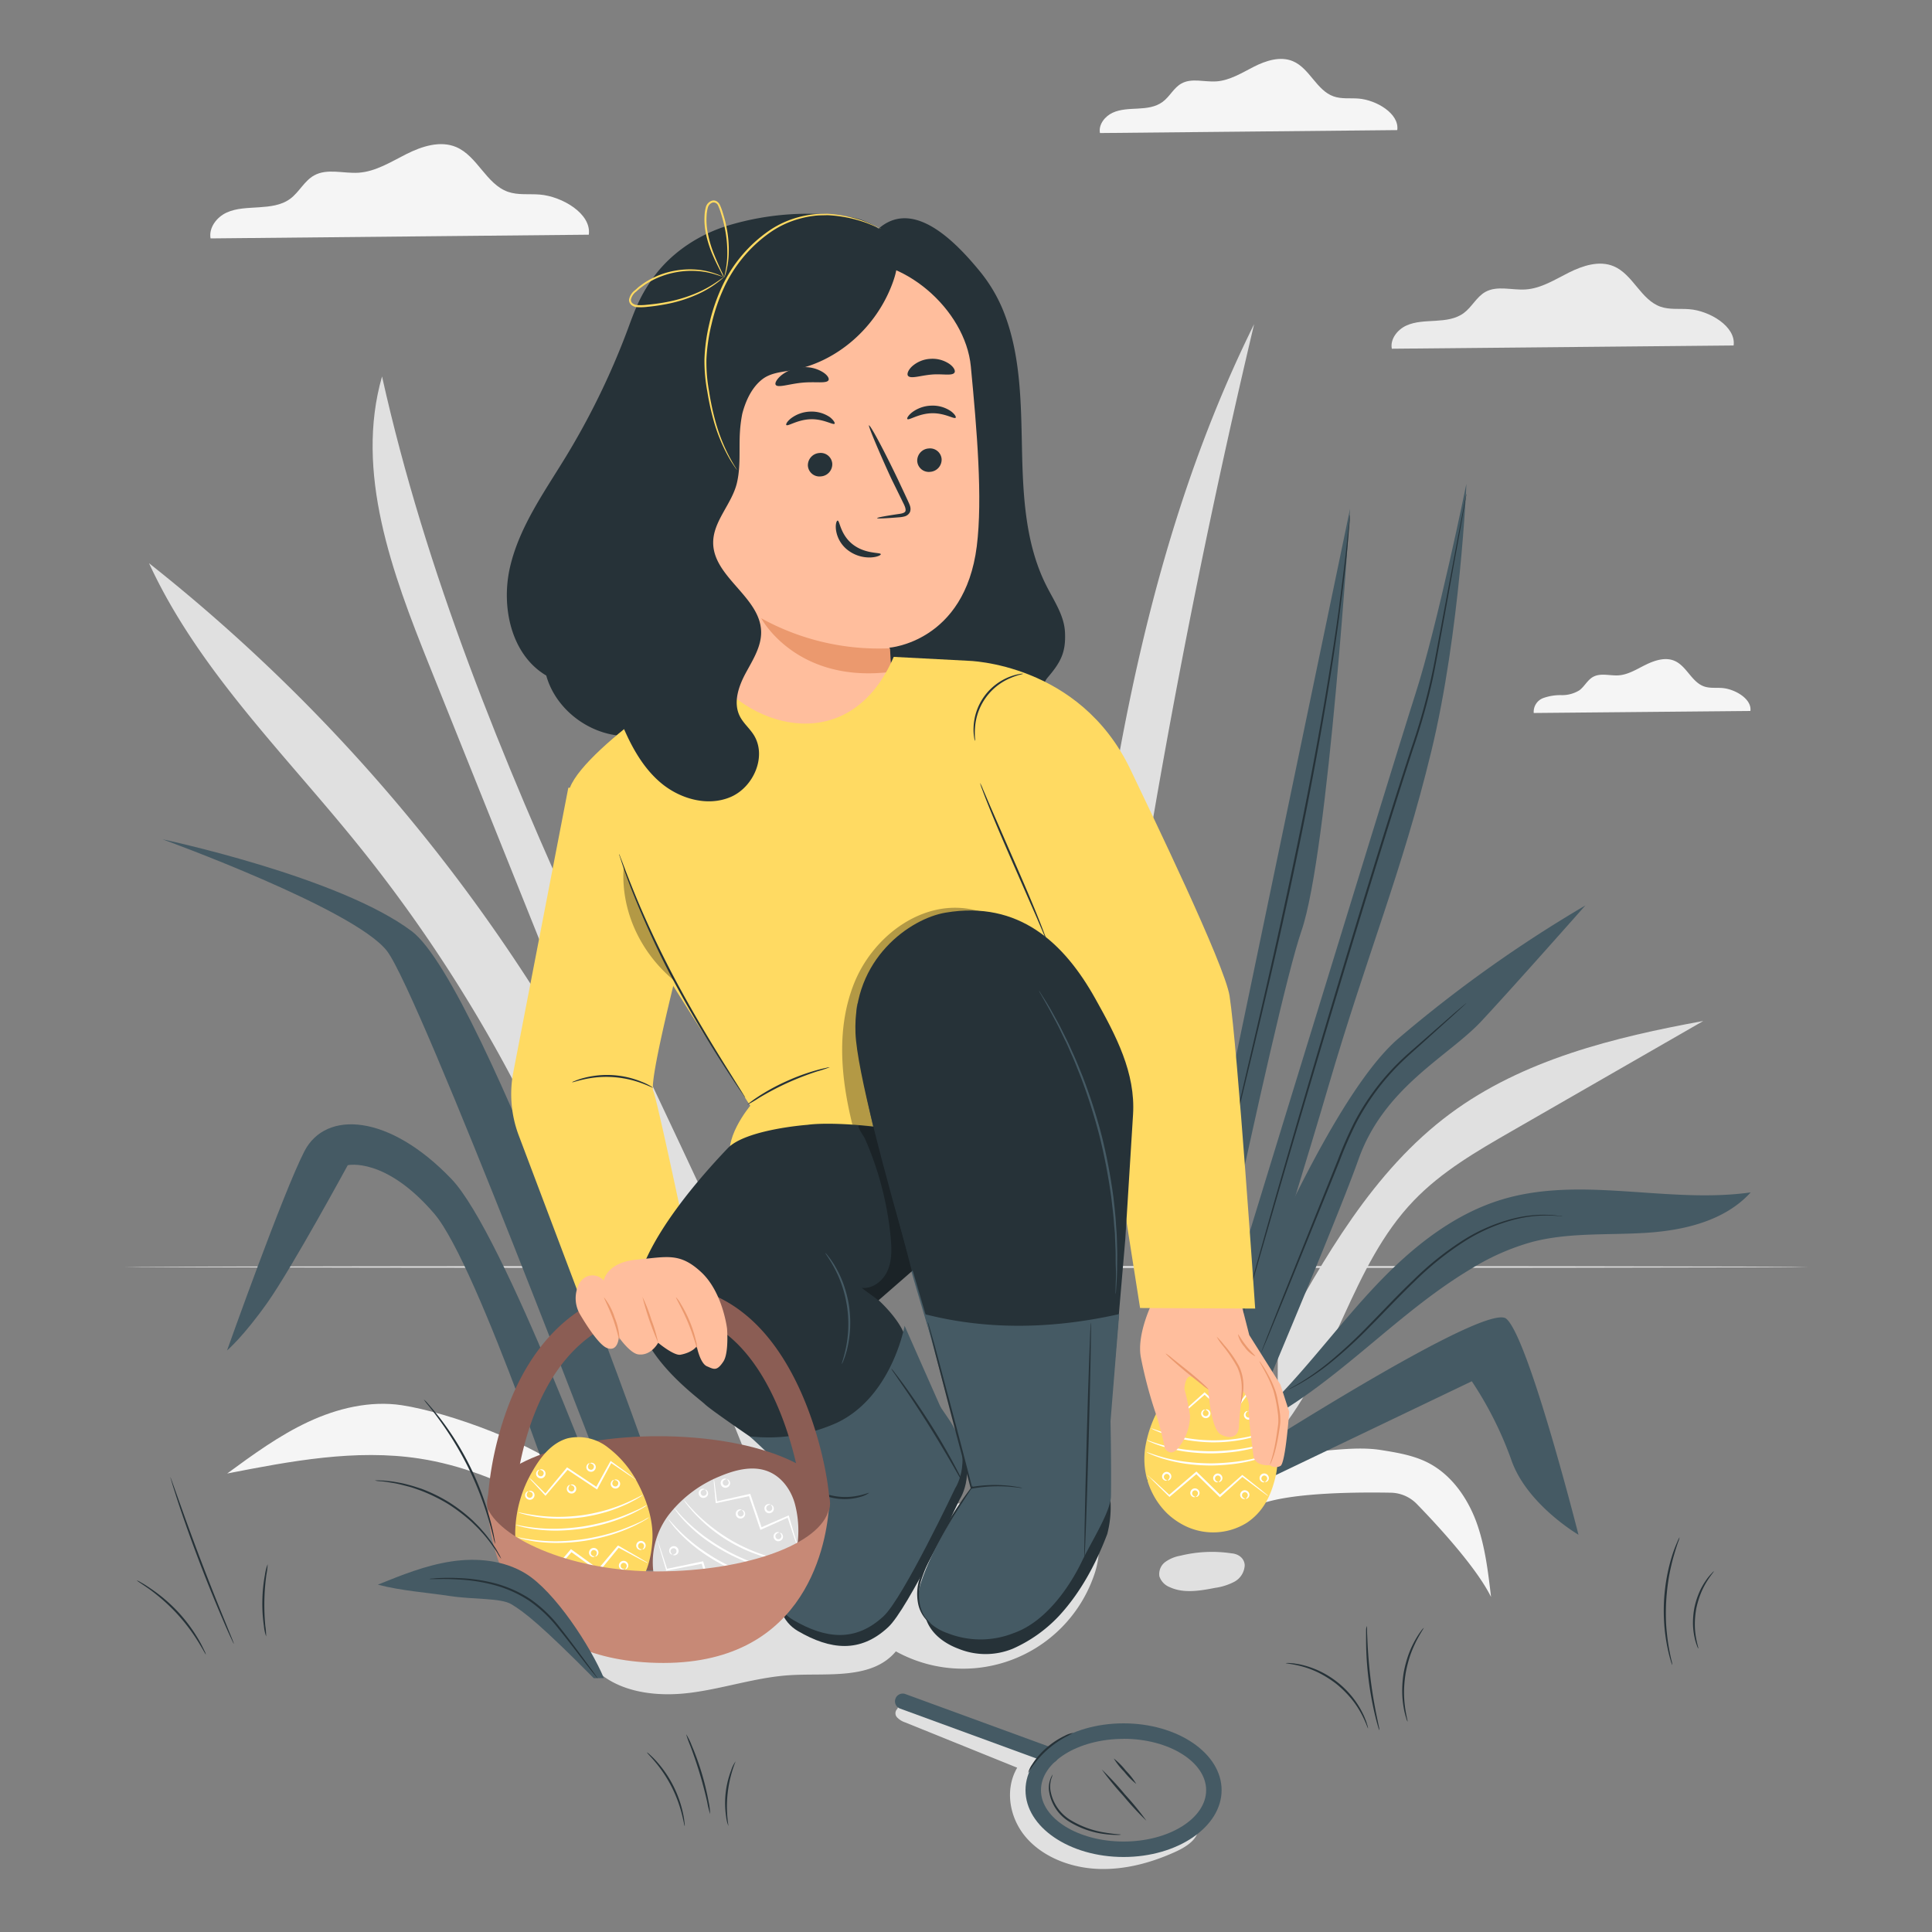 <svg xmlns="http://www.w3.org/2000/svg" viewBox="0 0 500 500"><rect x="0" y="0" width="500" height="500" fill="#808080" stroke="none"/><g id="freepik--background-complete--inject-137"><path d="M467.92,327.89c0,.15-97.57.27-217.91.27S32.08,328,32.08,327.89s97.55-.26,217.93-.26S467.92,327.75,467.92,327.89Z" style="fill:#e0e0e0"></path><path d="M98.87,97.43c-7.1,24.73,2.63,50.83,12.21,74.71l81.7,203.64,23.35,10.79C177.65,289.75,121.55,199.12,98.87,97.43Z" style="fill:#e0e0e0"></path><path d="M38.57,145.76C51.14,173.07,73.19,194.6,92.13,218a376.27,376.27,0,0,1,56.1,94.73l7.29-27.16A448,448,0,0,0,38.57,145.76Z" style="fill:#e0e0e0"></path><path d="M277.68,286l5.1,33.3A2093,2093,0,0,1,324.57,83.88C293.69,146.2,284.61,216.78,277.68,286Z" style="fill:#e0e0e0"></path><path d="M375.26,288.25c-19.95,14.81-32.54,37.25-44.55,59l-.1,23.85c15-18,19.05-43.49,35.26-60.37,7.22-7.54,16.41-12.85,25.46-18.05l49.48-28.45C417.71,268.45,394.11,274.25,375.26,288.25Z" style="fill:#e0e0e0"></path><path d="M281.69,393.62c-2.68-2.61-6.75-3-10.49-3.19l-28.77-1.68c-7.59-.45-15.52-.83-22.47,2.25-7.86,3.49-13.2,10.83-19.79,16.35A50.46,50.46,0,0,1,166.41,419c-3.85-.13-7.8-.69-11.49.41s-7.09,4.53-6.53,8.34l4.88,3.46c6,6.67,16.09,8,25,6.93s17.59-4.15,26.58-4.63c9.52-.52,20.88,1.21,27-6.14a35.88,35.88,0,0,0,51.47-20.23C284.8,402.58,285.12,397,281.69,393.62Z" style="fill:#e0e0e0"></path><path d="M382,393.67c-2.36-6.25-6.5-12.09-12.45-15.13-3.77-1.92-8-2.61-12.2-3.28-9.33-1.5-22.07,2.11-31.39.62l.46,13.29c8.4-3,25.74-3,33.53-2.86a9.63,9.63,0,0,1,6.72,2.92c5,5.14,15.34,16.25,19.21,24.06C385.1,406.65,384.32,399.93,382,393.67Z" style="fill:#f5f5f5"></path><path d="M104,363.67c-8.22-1.24-16.67.79-24.2,4.3s-14.3,8.46-21,13.37c16.41-3.2,33.21-6.4,49.73-3.87,10.76,1.65,21.06,5.71,30.6,11l9-6.53C138.93,373.78,116.06,365.51,104,363.67Z" style="fill:#f5f5f5"></path><path d="M291.62,477.88c-6.41.55-13.27-.67-18.11-4.59s-7-10.9-3.95-16.13c.59-1,1.38-2.06,1.09-3.16s-1.44-1.68-2.5-2.16A161.4,161.4,0,0,0,233,440.34l-.77,1.92a1.55,1.55,0,0,0-.07,2.19,5.19,5.19,0,0,0,2.16,1.33l28.93,11.7c-3.33,5.7-2,13.17,2.42,18.19s11.47,7.71,18.46,8,13.94-1.61,20.21-4.49c2.76-1.27,5.77-3.24,5.8-6.1C304.13,475.2,298,477.33,291.62,477.88Z" style="fill:#e0e0e0"></path><path d="M361.61,33.67c.59-4.28-5.44-7.79-10-8.16-2.16-.17-4.41.16-6.46-.56-4.44-1.55-6.21-7.28-10.55-9.11-3.24-1.37-7-.15-10.1,1.43s-6.25,3.57-9.76,3.8c-3.05.19-6.36-.94-9,.55-2,1.11-3,3.4-4.87,4.76s-4.13,1.6-6.36,1.72-4.53.14-6.55,1.07-3.71,3.07-3.29,5.26Z" style="fill:#f5f5f5"></path><path d="M453,184c.43-3.11-4-5.68-7.28-5.94-1.57-.13-3.21.11-4.7-.41-3.24-1.13-4.53-5.31-7.69-6.64-2.36-1-5.07-.11-7.36,1s-4.55,2.6-7.1,2.77c-2.23.14-4.64-.68-6.59.4-1.45.81-2.21,2.48-3.54,3.47a8.51,8.51,0,0,1-4.64,1.25,13.16,13.16,0,0,0-4.77.78,3.8,3.8,0,0,0-2.4,3.84Z" style="fill:#f5f5f5"></path><path d="M448.66,89.41c.67-4.92-6.27-9-11.48-9.39-2.49-.2-5.07.18-7.43-.64-5.1-1.78-7.14-8.37-12.12-10.47-3.72-1.57-8-.17-11.62,1.64s-7.18,4.11-11.21,4.36c-3.51.23-7.32-1.07-10.39.64-2.28,1.28-3.48,3.91-5.59,5.47s-4.75,1.84-7.31,2-5.21.17-7.54,1.23-4.25,3.53-3.77,6Z" style="fill:#ebebeb"></path><path d="M152.38,60.74c.75-5.44-6.93-9.92-12.7-10.39-2.76-.22-5.61.2-8.22-.71-5.65-2-7.91-9.26-13.42-11.59-4.12-1.73-8.86-.19-12.86,1.82s-7.94,4.54-12.4,4.83c-3.88.25-8.1-1.19-11.49.7-2.54,1.42-3.86,4.33-6.19,6.05s-5.26,2-8.09,2.2-5.77.18-8.35,1.36S54,58.92,54.49,61.7Z" style="fill:#f5f5f5"></path><path d="M318.7,402a34.1,34.1,0,0,0-13.19.61,9.54,9.54,0,0,0-3.93,1.62,3.87,3.87,0,0,0-1.52,3.76,4.56,4.56,0,0,0,2.68,2.77c3.61,1.67,7.82.94,11.72.18a15.28,15.28,0,0,0,5-1.59,5.13,5.13,0,0,0,2.67-4.24C322.07,403.34,320.61,402.15,318.7,402Z" style="fill:#e0e0e0"></path></g><g id="freepik--Leaves--inject-137"><path d="M158.12,394.56s-27.68-75.21-41.27-89.42c-16.11-16.86-32.56-17.92-38.09-7.16s-20,51.52-20,51.52S63,345.93,69.29,337,90,301.55,90,301.55s9.73-2.24,22.42,12.59c11.38,13.3,35.76,86.7,35.76,86.7Z" style="fill:#455a64"></path><path d="M171,386.81S125.31,255.13,106.56,241s-64.51-23.79-64.51-23.79,49.64,18,58.09,28.89S159.2,389.86,159.2,389.86Z" style="fill:#455a64"></path><path d="M312.64,383s71.4-46.48,77.17-41.72,18.7,55.91,18.7,55.91-13.35-7.8-17.36-19.31a93.29,93.29,0,0,0-10.25-20.41l-58.83,28.17Z" style="fill:#455a64"></path><path d="M296.8,383.15c.85-2.52,52.59-251.45,52.59-251.45s-5.56,89-12.59,109.27S304,387.46,304,387.46Z" style="fill:#455a64"></path><path d="M349.39,133.25a2.77,2.77,0,0,1,0,.43c0,.3-.05.72-.09,1.25-.1,1.12-.24,2.73-.42,4.79-.33,4.17-1.05,10.17-2,17.59-1.9,14.82-5.31,35.2-9.83,57.54s-9.27,42.45-12.75,57c-1.75,7.25-3.16,13.12-4.15,17.2-.48,2-.86,3.58-1.12,4.68-.13.51-.23.92-.3,1.21a2.16,2.16,0,0,1-.13.41s0-.14.07-.42l.26-1.22c.24-1.1.58-2.68,1-4.7.94-4.1,2.3-10,4-17.24,3.39-14.55,8.05-34.66,12.6-57s8-42.69,10-57.49c.95-7.41,1.73-13.4,2.12-17.56l.51-4.78c.07-.53.11-.94.15-1.25A2.78,2.78,0,0,1,349.39,133.25Z" style="fill:#263238"></path><path d="M388.77,310.41c-12.61,3.79-23.27,12.37-32.35,21.91S339.49,352.53,330.31,362l-6,7.31c21-10.29,36.53-29.18,56.64-41.08a61.11,61.11,0,0,1,15.61-6.83c9.58-2.49,19.65-1.71,29.52-2.35s20.34-3.12,27-10.46C431.71,311.61,409.38,304.22,388.77,310.41Z" style="fill:#455a64"></path><path d="M404.41,314.79a4.85,4.85,0,0,1-.88-.06c-.57-.07-1.42-.12-2.51-.16a34.21,34.21,0,0,0-9.16,1.07,45.82,45.82,0,0,0-12.54,5.43,79.18,79.18,0,0,0-13.12,10.47c-4.31,4.14-8.19,8.32-11.86,12a117.24,117.24,0,0,1-10.19,9.3,59.88,59.88,0,0,1-7.69,5.24c-1,.54-1.71.93-2.24,1.18a8.16,8.16,0,0,1-.8.36,5.38,5.38,0,0,1,.75-.46c.51-.27,1.25-.69,2.19-1.25a66.57,66.57,0,0,0,7.56-5.36A123.56,123.56,0,0,0,354,343.2c3.64-3.69,7.51-7.88,11.84-12a77.9,77.9,0,0,1,13.23-10.5,45.09,45.09,0,0,1,12.7-5.37,32.6,32.6,0,0,1,9.26-.92,22.19,22.19,0,0,1,2.52.26A5.15,5.15,0,0,1,404.41,314.79Z" style="fill:#263238"></path><path d="M302.6,387.15S337.21,289.81,362,268.68a339.73,339.73,0,0,1,48.29-34.35s-18.36,20.78-26.89,29.93-25.16,17-31.81,35.75-35.87,87.14-35.87,87.14Z" style="fill:#455a64"></path><path d="M379.5,259.58s-.06.08-.19.2l-.58.56-2.3,2.11-8.49,7.67c-1.79,1.62-3.81,3.34-5.81,5.34a62.47,62.47,0,0,0-5.91,6.83,63.19,63.19,0,0,0-5.29,8.45,106.77,106.77,0,0,0-4.29,9.84l-14.2,35c-1.83,4.44-3.32,8.05-4.36,10.59L326.87,349c-.13.31-.24.55-.33.74a1.85,1.85,0,0,1-.12.25.77.77,0,0,1,.07-.26c.08-.2.17-.45.28-.77.27-.7.65-1.67,1.12-2.9l4.21-10.65c3.61-9,8.57-21.38,14.06-35.05a104.65,104.65,0,0,1,4.31-9.88,61.95,61.95,0,0,1,11.35-15.36c2-2,4.07-3.7,5.87-5.31l8.61-7.55,2.36-2,.62-.52Z" style="fill:#263238"></path><path d="M301.89,389.07s58.78-192,64.44-209.55,13.17-54.29,13.17-54.29-1.55,38.18-9.1,69.3-16.6,52.4-26.66,86.78-33.51,108.74-33.51,108.74Z" style="fill:#455a64"></path><path d="M379.5,127.83s0,.19-.07.56l-.28,1.65c-.26,1.46-.64,3.59-1.12,6.32-1,5.5-2.44,13.43-4.21,23.22l-1.41,7.69c-.49,2.68-1,5.47-1.6,8.34a166.74,166.74,0,0,1-5.05,18c-4.08,12.52-8.38,26.35-12.83,40.89-8.88,29.09-16.66,55.5-22.24,74.63-2.76,9.56-5,17.3-6.54,22.68-.76,2.66-1.36,4.74-1.76,6.17-.21.69-.36,1.22-.47,1.6s-.18.54-.18.54,0-.19.12-.56l.42-1.61,1.67-6.2c1.47-5.37,3.65-13.14,6.39-22.72,5.49-19.16,13.21-45.59,22.09-74.68,4.45-14.54,8.76-28.37,12.87-40.89a164.79,164.79,0,0,0,5.08-18c.64-2.85,1.14-5.63,1.64-8.31l1.44-7.69c1.84-9.77,3.33-17.69,4.37-23.19.52-2.72.93-4.84,1.21-6.3.15-.7.26-1.25.33-1.64S379.5,127.83,379.5,127.83Z" style="fill:#263238"></path></g><g id="freepik--Character--inject-137"><path d="M313.08,353.1c-4.21.47-7.58,3.68-10.19,7a31.35,31.35,0,0,0-6.36,13.71,19.72,19.72,0,0,0,5.58,17.91,18.78,18.78,0,0,0,4.57,3.17,16.5,16.5,0,0,0,16-.8c4.23-2.83,6.23-6.93,7.41-11.87,1.27-5.35.17-11-1.52-15.84a26.55,26.55,0,0,0-5.82-9.41A12.1,12.1,0,0,0,313.08,353.1Z" style="fill:#FFDA62"></path><path d="M328.44,365.94a14.11,14.11,0,0,1-1.6-1.36l-4.13-3.82.31,0-4.49,6-.16.22-.21-.19-3-2.73-3.57-3.24h.34l-6.47,5.61-.16.14-.11-.17-2.44-3.57a9.47,9.47,0,0,1-.84-1.36,9,9,0,0,1,1,1.24l2.57,3.47-.27,0,6.38-5.71.16-.15.17.16,3.58,3.23,3,2.74-.37,0,4.56-5.94.14-.19.17.16,4,4A13.67,13.67,0,0,1,328.44,365.94Z" style="fill:#fff"></path><path d="M312,364.82c0-.06.42-.23.91.2a1.08,1.08,0,0,1,.32,1.06,1.22,1.22,0,0,1-1,.93,1.24,1.24,0,0,1-1.22-.62,1.07,1.07,0,0,1,0-1.1c.35-.56.83-.52.81-.45s-.31.18-.48.61a.76.76,0,0,0,.06.7.74.74,0,0,0,1.35-.19.73.73,0,0,0-.13-.69C312.32,364.9,312,364.89,312,364.82Z" style="fill:#fff"></path><path d="M304.89,359.89c0-.06.41-.23.91.21a1.09,1.09,0,0,1,.32,1.06,1.25,1.25,0,0,1-1,.93,1.23,1.23,0,0,1-1.22-.62,1.09,1.09,0,0,1,0-1.11c.36-.55.84-.51.82-.45s-.32.18-.49.62a.72.72,0,0,0,.07.69.8.8,0,0,0,.73.35.82.82,0,0,0,.62-.54.77.77,0,0,0-.13-.68C305.24,360,304.89,360,304.89,359.89Z" style="fill:#fff"></path><path d="M317.64,360.15s.41-.23.9.21a1.1,1.1,0,0,1,.33,1.06,1.26,1.26,0,0,1-1,.93,1.23,1.23,0,0,1-1.22-.62,1.09,1.09,0,0,1,0-1.11c.36-.55.83-.51.82-.45s-.32.19-.49.62a.72.72,0,0,0,.07.69.73.73,0,0,0,1.34-.19.71.71,0,0,0-.13-.68C318,360.24,317.63,360.23,317.64,360.15Z" style="fill:#fff"></path><path d="M301.3,364.82c0-.06.41-.23.9.2a1.11,1.11,0,0,1,.33,1.06,1.2,1.2,0,0,1-2.23.31,1.09,1.09,0,0,1,0-1.1c.36-.56.83-.52.82-.45s-.32.18-.49.61a.76.76,0,0,0,.06.7.82.82,0,0,0,.74.35.8.8,0,0,0,.61-.54.73.73,0,0,0-.13-.69C301.65,364.9,301.29,364.89,301.3,364.82Z" style="fill:#fff"></path><path d="M323.07,365.19c0-.05.41-.22.91.21a1.1,1.1,0,0,1,.32,1.06,1.19,1.19,0,0,1-2.22.31,1.07,1.07,0,0,1,0-1.1c.36-.56.84-.52.82-.45s-.32.18-.49.61a.72.72,0,0,0,.07.69.79.79,0,0,0,.74.36.81.81,0,0,0,.61-.55.77.77,0,0,0-.13-.68C323.43,365.28,323.07,365.27,323.07,365.19Z" style="fill:#fff"></path><path d="M297,381.82a1.88,1.88,0,0,1,.44.33c.31.29.7.63,1.16,1l4.13,3.82h-.27l7-6,.18-.15.17.17,2.8,2.74,3.28,3.23h-.34l5.82-5.14.14-.12.13.11,4.82,3.84,1.31,1.09a2.26,2.26,0,0,1,.43.41,2,2,0,0,1-.51-.32l-1.38-1-4.92-3.7h.26l-5.76,5.21-.18.16-.17-.17-3.3-3.22-2.79-2.75h.35l-7,5.93-.14.12-.13-.12-4-3.95-1.08-1.11A1.93,1.93,0,0,1,297,381.82Z" style="fill:#fff"></path><path d="M315.22,383.55c0,.05-.41.23-.9-.21a1.1,1.1,0,0,1-.33-1.06,1.25,1.25,0,0,1,1-.93,1.23,1.23,0,0,1,1.22.62,1.09,1.09,0,0,1,0,1.11c-.36.55-.83.51-.82.44s.32-.18.49-.61a.72.72,0,0,0-.07-.69.73.73,0,0,0-1.34.19.71.71,0,0,0,.13.68C314.87,383.46,315.23,383.47,315.22,383.55Z" style="fill:#fff"></path><path d="M322.21,387.88c0,.05-.42.22-.91-.21a1.08,1.08,0,0,1-.32-1.06,1.22,1.22,0,0,1,1-.93,1.24,1.24,0,0,1,1.22.62,1.07,1.07,0,0,1,0,1.1c-.35.56-.83.52-.81.45s.31-.18.48-.61a.76.76,0,0,0-.06-.7.74.74,0,0,0-1.35.19.73.73,0,0,0,.13.69C321.85,387.79,322.21,387.8,322.21,387.88Z" style="fill:#fff"></path><path d="M309.31,387.4c0,.05-.42.22-.91-.21a1.08,1.08,0,0,1-.32-1.06,1.22,1.22,0,0,1,1-.93,1.24,1.24,0,0,1,1.22.62,1.07,1.07,0,0,1,0,1.1c-.35.56-.83.52-.81.45s.31-.18.48-.61a.76.76,0,0,0-.06-.7.74.74,0,0,0-1.35.19.73.73,0,0,0,.13.69C309,387.31,309.31,387.32,309.31,387.4Z" style="fill:#fff"></path><path d="M327.24,383.55c0,.05-.41.23-.91-.21a1.09,1.09,0,0,1-.32-1.06,1.19,1.19,0,0,1,2.22-.31,1.09,1.09,0,0,1,0,1.11c-.36.55-.84.51-.82.44s.32-.18.49-.61a.72.72,0,0,0-.07-.69.79.79,0,0,0-.74-.36.81.81,0,0,0-.61.55.77.77,0,0,0,.13.68C326.88,383.46,327.24,383.47,327.24,383.55Z" style="fill:#fff"></path><path d="M302,383.13c0,.06-.41.23-.91-.21a1.09,1.09,0,0,1-.32-1.06,1.25,1.25,0,0,1,1-.93,1.23,1.23,0,0,1,1.22.62,1.09,1.09,0,0,1,0,1.11c-.36.55-.84.51-.82.45s.32-.19.49-.62a.72.72,0,0,0-.07-.69.78.78,0,0,0-.74-.35.8.8,0,0,0-.61.54.77.77,0,0,0,.13.68C301.6,383,302,383.05,302,383.13Z" style="fill:#fff"></path><path d="M329.53,370a6.26,6.26,0,0,1-1.16.55,27.65,27.65,0,0,1-3.29,1.16,38.74,38.74,0,0,1-5.06,1.13,41.66,41.66,0,0,1-6.33.44,43.51,43.51,0,0,1-6.32-.57,38.66,38.66,0,0,1-5-1.23,30.84,30.84,0,0,1-3.27-1.23,5.75,5.75,0,0,1-1.14-.58c0-.09,1.7.65,4.51,1.45a42,42,0,0,0,5,1.11,42.3,42.3,0,0,0,12.51.13,42.74,42.74,0,0,0,5-1C327.81,370.64,329.49,369.94,329.53,370Z" style="fill:#fff"></path><path d="M330.27,372.69a6.47,6.47,0,0,1-1.22.58,14.6,14.6,0,0,1-1.49.56c-.58.2-1.25.44-2,.64a45,45,0,0,1-5.36,1.16,52.62,52.62,0,0,1-6.69.51,49.79,49.79,0,0,1-6.7-.46,39.62,39.62,0,0,1-5.35-1.16c-.76-.2-1.42-.44-2-.65a15.38,15.38,0,0,1-1.48-.58,7.74,7.74,0,0,1-1.22-.6c0-.1,1.8.7,4.79,1.48a44.66,44.66,0,0,0,5.33,1,56.57,56.57,0,0,0,6.63.41,55.7,55.7,0,0,0,6.62-.47,49,49,0,0,0,5.33-1c.76-.17,1.42-.38,2-.56s1.1-.32,1.51-.47A7.48,7.48,0,0,1,330.27,372.69Z" style="fill:#fff"></path><path d="M330.27,375.82a7,7,0,0,1-1.22.57c-.4.18-.9.37-1.49.57s-1.25.44-2,.63a41.4,41.4,0,0,1-5.36,1.16,52.55,52.55,0,0,1-6.69.52,49.79,49.79,0,0,1-6.7-.46,39.62,39.62,0,0,1-5.35-1.16c-.76-.2-1.42-.44-2-.65a15.38,15.38,0,0,1-1.48-.58,7.74,7.74,0,0,1-1.22-.6c0-.1,1.8.69,4.79,1.48a42.89,42.89,0,0,0,5.33,1,54.4,54.4,0,0,0,6.63.42,57.89,57.89,0,0,0,6.62-.47,49,49,0,0,0,5.33-1c.76-.17,1.42-.38,2-.56s1.1-.33,1.51-.48A5.94,5.94,0,0,1,330.27,375.82Z" style="fill:#fff"></path><path d="M298.37,336.77s-4.22,8.28-3.14,14.39a114,114,0,0,0,4.17,15.51,81.38,81.38,0,0,1,2.07,8.19s1.57,2.64,3.79-.56a13.3,13.3,0,0,0,2.72-7.89,59.1,59.1,0,0,0-1.46-7s.25-4.25,2.24-2.93a41.47,41.47,0,0,1,3.95,3.06s.54,10.33,3.3,11.74c2.29,1.17,4.6.81,4.64-2.39a65.25,65.25,0,0,1,1.08-8.87s1.72,2.36,1.48,4.37,1.07,11.64,1.19,12.42c.41,2.77,4.23,2.38,4.23,2.38a2.57,2.57,0,0,0,2.79.17c1.3-.91,2.22-14,2.22-14l-2.28-7.06-8.05-12.78-2.57-10.05Z" style="fill:#ffbe9d"></path><path d="M301.7,350.28a10.44,10.44,0,0,1,1.7,1.26l4,3.19c3.09,2.5,5.46,4.72,5.34,4.84a10.2,10.2,0,0,1-1.71-1.25l-4-3.19C304,352.62,301.58,350.41,301.7,350.28Z" style="fill:#eb996e"></path><path d="M314.86,345.9a19.25,19.25,0,0,1,1.89,2.11,29.31,29.31,0,0,1,3.94,5.6,12.24,12.24,0,0,1,1,6.78,9.93,9.93,0,0,1-.57,2.78c-.08,0,.1-1.09.2-2.81a13,13,0,0,0-1.11-6.52,37.66,37.66,0,0,0-3.77-5.6A13,13,0,0,1,314.86,345.9Z" style="fill:#eb996e"></path><path d="M325.93,352.26a4.28,4.28,0,0,1,.66.89c.4.6,1,1.47,1.58,2.59a25.31,25.31,0,0,1,1.86,4.1,15.69,15.69,0,0,1,.66,2.6c.15.9.34,1.83.48,2.8a14.8,14.8,0,0,1,.17,2.88c-.07.95-.24,1.8-.36,2.64-.27,1.67-.56,3.17-.89,4.4a22.38,22.38,0,0,1-.94,2.89,3.63,3.63,0,0,1-.5,1c-.08,0,.54-1.48,1.08-4,.28-1.24.53-2.73.77-4.39.11-.83.28-1.71.33-2.6a14.8,14.8,0,0,0-.18-2.78,37.58,37.58,0,0,0-1.07-5.32,29.44,29.44,0,0,0-1.73-4.08C326.68,353.66,325.86,352.31,325.93,352.26Z" style="fill:#eb996e"></path><path d="M324.84,351a7.33,7.33,0,0,1-2.76-2.42,7.18,7.18,0,0,1-1.7-3.25c.14-.06.88,1.38,2.11,2.93S324.93,350.85,324.84,351Z" style="fill:#eb996e"></path><path d="M132.06,146.48c2.48-10.36,8.89-19.26,14.44-28.37a193.53,193.53,0,0,0,16.28-33.75c2.47-6.74,5.68-14.66,12.69-16.17l50.91-8.06c9.26-9.72,20.74,2.18,27.32,10.23a39.67,39.67,0,0,1,5.92,10c4.55,11.24,4.61,23.72,4.87,35.84s.87,24.69,6.37,35.5c1.94,3.83,4.53,7.57,4.75,11.85.28,5.25-1.07,7.81-4.48,11.8-4,4.71,2.61,16.61-1.45,19.32-5.79,3.87-23.25-1.68-30.17-.93L217.92,196c-6.23.67-12.78,1.3-18.55-1.15-5.22-2.21-9.39-6.78-14.94-7.91-6.69-1.37-13.24,2.64-20,3.42-10,1.16-20.36-5.81-23.06-15.53C132.2,169.4,129.57,156.85,132.06,146.48Z" style="fill:#263238"></path><path d="M251.25,94.82c-1.41-14.8-17.86-29.09-32.59-27L171,78.43l.41,8,6.15,98.69h0s5.14,31.73,32,29c24.1-2.41,21.95-27.89,21.95-27.9l-1.34-18.6s19.49-1.41,22.62-26.25C254.34,129,252.82,111.26,251.25,94.82Z" style="fill:#ffbe9d"></path><path d="M243.69,118.81a3.17,3.17,0,0,1-2.95,3.3,3,3,0,0,1-3.36-2.75,3.17,3.17,0,0,1,3-3.3A3,3,0,0,1,243.69,118.81Z" style="fill:#263238"></path><path d="M247.32,108.11c-.38.43-2.84-1.27-6.25-1.16s-5.86,1.91-6.24,1.5c-.19-.17.19-.93,1.25-1.76a8.67,8.67,0,0,1,5-1.71,8.32,8.32,0,0,1,5,1.43C247.12,107.18,247.5,107.92,247.32,108.11Z" style="fill:#263238"></path><path d="M215.39,120a3.16,3.16,0,0,1-2.95,3.29,3,3,0,0,1-3.36-2.75,3.18,3.18,0,0,1,2.95-3.3A3,3,0,0,1,215.39,120Z" style="fill:#263238"></path><path d="M216,109.65c-.38.43-2.85-1.27-6.25-1.15s-5.86,1.9-6.24,1.5c-.19-.18.18-.94,1.25-1.77a8.74,8.74,0,0,1,5-1.71,8.39,8.39,0,0,1,5,1.43C215.75,108.73,216.13,109.46,216,109.65Z" style="fill:#263238"></path><path d="M227,134.09c0-.16,2.1-.55,5.52-1.06.87-.11,1.69-.29,1.82-.8s-.19-1.32-.63-2.16q-1.29-2.64-2.71-5.52c-1-2-6.06-13.37-6.14-14.48.38-.13,3.74,6.13,7.51,14q1.37,2.91,2.6,5.56c.35.83.94,1.76.53,2.88a2.16,2.16,0,0,1-1.41,1.14,7.36,7.36,0,0,1-1.47.23C229.17,134.16,227,134.26,227,134.09Z" style="fill:#263238"></path><path d="M230.33,167.77A62.88,62.88,0,0,1,197,160s9,17,33.67,13.87Z" style="fill:#eb996e"></path><path d="M216.78,134.73c.56,0,.68,3.65,3.94,6.18s7.18,2,7.23,2.51c.05.23-.86.75-2.53.84a9.17,9.17,0,0,1-6-1.88,8,8,0,0,1-3.06-5.19C216.15,135.65,216.53,134.72,216.78,134.73Z" style="fill:#263238"></path><path d="M214.45,98.31c-.36,1.06-3.32.38-6.87.73s-6.46,1.47-6.87.47c-.18-.47.37-1.46,1.58-2.45a9.79,9.79,0,0,1,5.19-2,8.78,8.78,0,0,1,5.28,1.14C214,96.91,214.6,97.8,214.45,98.31Z" style="fill:#263238"></path><path d="M247.05,96.38c-.53,1-3.08.3-6,.56s-5.39,1.19-6.07.3c-.3-.44,0-1.39,1-2.37a7.72,7.72,0,0,1,4.75-2,7.83,7.83,0,0,1,5,1.33C246.84,95,247.28,95.91,247.05,96.38Z" style="fill:#263238"></path><path d="M184,174c-1.06-1.49-36.89,22.46-36.89,31.7s47.06,80.46,47.06,80.46-7.76,9.24-4.56,14.95l76.3-3.51,22.61-31.89L250.44,171,231.29,170C220.2,195.76,194.54,188.9,184,174Z" style="fill:#FFDA62"></path><g style="opacity:0.3"><path d="M220.6,291.05c-3-12.13-4.19-24.91.43-36.53s16.5-21,28.89-19.42c6.67.86,12.56,4.64,18,8.58,1.94,1.4,4,3,4.71,5.26.66,2,.19,4.24-.41,6.29a50.87,50.87,0,0,1-20,27.36c-9.52,6.47-19.73,12.24-31.63,8.46"></path></g><path d="M250.44,171s28.91.45,42.14,28.19c5.16,10.83,24.37,50.45,25.63,58.55,2.06,13.29,6.63,80.92,6.63,80.92l-29.79-.15-10.44-66.43-23.27-53.27-16.2-20.58Z" style="fill:#FFDA62"></path><path d="M148.64,203.87h-1.56L132.82,277.6a30.22,30.22,0,0,0,1.43,16.25l19.23,50.93L180.89,336s-10.49-50.45-11.82-53.64,9.16-43,9.16-43Z" style="fill:#FFDA62"></path><path d="M160.21,221a3.71,3.71,0,0,1,.29.67l.75,1.94c.62,1.69,1.57,4.12,2.78,7.1,2.43,6,6.08,14.1,10.7,22.78s9.26,16.29,12.66,21.76l4.05,6.47c.46.73.82,1.32,1.1,1.77a4.58,4.58,0,0,1,.35.63,3.19,3.19,0,0,1-.44-.58l-1.18-1.71c-1-1.49-2.45-3.67-4.19-6.38-3.49-5.43-8.17-13-12.81-21.72a219.06,219.06,0,0,1-10.58-22.88c-1.17-3-2.07-5.46-2.63-7.17-.27-.82-.49-1.48-.65-2A3.19,3.19,0,0,1,160.21,221Z" style="fill:#263238"></path><path d="M270.87,243.33a9.4,9.4,0,0,1-.74-1.58l-1.86-4.35L262,223.08c-2.45-5.59-4.62-10.67-6.11-14.39-.74-1.85-1.33-3.36-1.71-4.42a11.21,11.21,0,0,1-.54-1.65,12.15,12.15,0,0,1,.73,1.58c.48,1.11,1.1,2.58,1.86,4.35,1.63,3.74,3.82,8.77,6.25,14.32s4.62,10.67,6.1,14.39c.75,1.86,1.33,3.37,1.71,4.42A12.91,12.91,0,0,1,270.87,243.33Z" style="fill:#263238"></path><path d="M214.74,276.2a32.48,32.48,0,0,1-3.28,1.08,75.42,75.42,0,0,0-7.73,3,74.12,74.12,0,0,0-7.34,3.88,32.38,32.38,0,0,1-3,1.76s.23-.24.7-.61,1.17-.87,2.06-1.46a52.53,52.53,0,0,1,7.32-4,53.53,53.53,0,0,1,7.85-2.88c1-.28,1.87-.49,2.46-.6A3.27,3.27,0,0,1,214.74,276.2Z" style="fill:#263238"></path><path d="M264.8,174.37c0,.09-1.32.25-3.28,1.1a15,15,0,0,0-9.18,12.8c-.17,2.12.11,3.45,0,3.46a3,3,0,0,1-.23-.92,12.13,12.13,0,0,1-.15-2.57,14.61,14.61,0,0,1,9.41-13.12,12.85,12.85,0,0,1,2.48-.68A2.41,2.41,0,0,1,264.8,174.37Z" style="fill:#263238"></path><path d="M169,281.49c-.05.08-1.11-.49-2.94-1.16a26.48,26.48,0,0,0-14.89-1c-1.89.41-3,.83-3.06.75s.26-.17.77-.38a15.73,15.73,0,0,1,2.21-.73A23.7,23.7,0,0,1,166.16,280a15.62,15.62,0,0,1,2.09,1C168.72,281.29,169,281.46,169,281.49Z" style="fill:#263238"></path><g style="opacity:0.3"><path d="M161.42,224.16c-.89,11.47,4.34,22.51,13.25,29.78A156.69,156.69,0,0,1,161.42,224.16Z"></path></g><path d="M222,259.61s0,.42-.11,1.21a27.54,27.54,0,0,0-.06,3.47A95.55,95.55,0,0,0,223.4,277c1.9,10.64,5.48,25.15,9.89,41s8.76,30.19,11.92,40.53c1.58,5.14,2.87,9.31,3.77,12.24l1,3.33a6.09,6.09,0,0,1,.29,1.18s-.14-.39-.39-1.15-.64-1.89-1.1-3.3c-.95-2.87-2.3-7-3.93-12.19-3.26-10.31-7.66-24.59-12.07-40.5S224.84,287.71,223,277a88,88,0,0,1-1.42-12.74,24.58,24.58,0,0,1,.15-3.48c0-.4.12-.7.15-.9A1.48,1.48,0,0,1,222,259.61Z" style="fill:#455a64"></path><path d="M246.65,370c-5.08-7.35-5.33-7.93-5.33-7.93l-28.68,20.84c-.88,1.1-5.19,9.7-8.28,15.21s-6.24,19.12,2.15,24,16.1,5.75,23.34-1C235,416.41,248.39,388,248.39,388S253.64,380.18,246.65,370Z" style="fill:#263238"></path><path d="M245.46,367.15c-5.07-7.36-5.32-7.93-5.32-7.93l-28.68,20.83c-.89,1.1-5.2,9.7-8.29,15.22s-6.23,19.11,2.15,24,16.1,5.75,23.35-1c5.1-4.74,18.54-33.14,18.54-33.14S252.46,377.29,245.46,367.15Z" style="fill:#455a64"></path><path d="M209,291.1s-16,1.16-20.68,6.08-23,24.43-23.85,38.47,15.71,25.64,18,27.8,22.11,15.46,22.11,15.46,28.33,5.78,35.61-10.13a14.7,14.7,0,0,0,0-4.34c-.43-1.28-3-11.84-6.38-19.66-1.81-4.14-6.43-8.29-6.43-8.29l16.22-14.14s13.68-12.6,9.3-21.17S217.72,289.88,209,291.1Z" style="fill:#263238"></path><path d="M194,371.72c.66.44,14.6,13.85,15,13.85s19,7.06,25.38,0,9.14-21.19,9.14-21.19l-9.41-21.27s-3.26,18.32-17.49,25.09A43.06,43.06,0,0,1,194,371.72Z" style="fill:#455a64"></path><path d="M224.92,386.35a6.18,6.18,0,0,1-2.1,1,14.7,14.7,0,0,1-10.94-1A6.58,6.58,0,0,1,210,385a22.68,22.68,0,0,1,2.07,1,17.17,17.17,0,0,0,5.26,1.36,16.67,16.67,0,0,0,5.42-.43C224.08,386.62,224.89,386.27,224.92,386.35Z" style="fill:#263238"></path><path d="M217.86,353c-.1,0,.54-1.62,1.09-4.29a31.38,31.38,0,0,0,.57-4.76,31.15,31.15,0,0,0-1.71-11.53,31.29,31.29,0,0,0-1.93-4.38c-1.3-2.4-2.38-3.73-2.29-3.79a5.84,5.84,0,0,1,.79.9c.24.3.53.67.83,1.13a18.44,18.44,0,0,1,1,1.58,27.64,27.64,0,0,1,2.06,4.4,32,32,0,0,1,1.47,5.77A31.37,31.37,0,0,1,220,344a28.3,28.3,0,0,1-.69,4.8c-.13.68-.34,1.28-.49,1.8a11.64,11.64,0,0,1-.47,1.33A4.83,4.83,0,0,1,217.86,353Z" style="fill:#455a64"></path><path d="M249.34,383.93a8,8,0,0,1-.74-1.17l-1.87-3.27c-1.59-2.76-3.81-6.55-6.39-10.66s-5-7.76-6.83-10.38l-2.13-3.11a7.5,7.5,0,0,1-.74-1.18,7.17,7.17,0,0,1,.9,1.06c.55.7,1.33,1.73,2.27,3,1.88,2.58,4.38,6.2,7,10.32s4.77,7.95,6.27,10.76c.75,1.4,1.34,2.55,1.73,3.35A5.64,5.64,0,0,1,249.34,383.93Z" style="fill:#263238"></path><g style="opacity:0.3"><path d="M236,329c-3.07-12-6.52-24.68-9.58-36.64a3.05,3.05,0,0,1-.15-.74c0,.08-3.82-.38-3.92-.36-.78.15,1.18,2.71,1.5,3.44a83,83,0,0,1,6.65,25.47c.27,2.89.38,5.92-.76,8.59s-3.85,4.87-6.74,4.53c1.56,1.24,2.79,2,4.35,3.25Z"></path></g><path d="M133.21,388.72l-7-.29a86.22,86.22,0,0,1,5.6-25.27c6.86-17.44,18.77-27.86,34.44-30.13,10-1.44,18.86.9,26.42,7,16,12.83,21.31,39.21,21.92,47.44l-7,.51c-.45-6.05-5-31-19.33-42.5a26.3,26.3,0,0,0-21-5.49C135.47,344.56,133.23,388.28,133.21,388.72Z" style="fill:#8b5d54"></path><ellipse cx="170.43" cy="389.07" rx="44.39" ry="17.38" style="fill:#8b5d54"></ellipse><path d="M147,372.21c-4.21,1.13-7.15,4.9-9.29,8.7a32.21,32.21,0,0,0-4.35,14.92,20.27,20.27,0,0,0,8.42,17.35,19.43,19.43,0,0,0,5.13,2.52,16.94,16.94,0,0,0,16.18-3.28c3.87-3.52,5.27-8,5.71-13.21.48-5.62-1.52-11.24-4-15.86a27.1,27.1,0,0,0-7.37-8.67A12.42,12.42,0,0,0,147,372.21Z" style="fill:#FFDA62"></path><path d="M164.61,382.91a2,2,0,0,1-.49-.27l-1.34-.87L158,378.52l.3-.07c-1.06,2-2.3,4.28-3.64,6.79l-.13.24-.23-.15L150.8,383l-4.12-2.74.33,0-5.71,6.69-.13.17-.14-.16-3-3.26a9.07,9.07,0,0,1-1.06-1.24,9.62,9.62,0,0,1,1.21,1.1l3.15,3.14H141l5.61-6.78.14-.17.19.13,4.13,2.73,3.49,2.32-.37.09c1.38-2.48,2.64-4.78,3.73-6.74l.11-.21.19.14,4.68,3.4,1.27,1C164.48,382.76,164.63,382.89,164.61,382.91Z" style="fill:#fff"></path><path d="M147.69,384.29c0-.05.39-.29.95.08a1.09,1.09,0,0,1,.49,1,1.22,1.22,0,0,1-2.2.66,1.14,1.14,0,0,1-.15-1.13c.27-.61.76-.64.75-.58s-.29.23-.4.7a.77.77,0,0,0,.17.7.86.86,0,0,0,.81.25.83.83,0,0,0,.54-.65.77.77,0,0,0-.24-.69C148.07,384.32,147.7,384.37,147.69,384.29Z" style="fill:#fff"></path><path d="M139.74,380.37c0-.05.39-.29.95.08a1.09,1.09,0,0,1,.49,1,1.22,1.22,0,0,1-2.2.66,1.14,1.14,0,0,1-.15-1.13c.27-.61.76-.65.75-.58s-.29.23-.4.7a.77.77,0,0,0,.17.7.86.86,0,0,0,.81.25.83.83,0,0,0,.54-.66.76.76,0,0,0-.24-.68C140.12,380.4,139.75,380.45,139.74,380.37Z" style="fill:#fff"></path><path d="M152.74,378.68c0-.05.39-.29.95.08a1.08,1.08,0,0,1,.49,1,1.27,1.27,0,0,1-.87,1.09,1.24,1.24,0,0,1-1.33-.44,1.12,1.12,0,0,1-.15-1.12c.27-.61.76-.65.75-.58s-.29.23-.4.7a.77.77,0,0,0,.17.7.86.86,0,0,0,.81.25.83.83,0,0,0,.54-.66.76.76,0,0,0-.24-.68C153.12,378.71,152.75,378.76,152.74,378.68Z" style="fill:#fff"></path><path d="M136.85,385.93c0-.05.38-.29,1,.08a1.1,1.1,0,0,1,.48,1,1.25,1.25,0,0,1-.87,1.09,1.26,1.26,0,0,1-1.32-.44,1.1,1.1,0,0,1-.16-1.12c.28-.61.77-.65.76-.58s-.3.23-.41.7a.78.78,0,0,0,.17.7.88.88,0,0,0,.82.25.86.86,0,0,0,.54-.66.78.78,0,0,0-.24-.68C137.22,386,136.85,386,136.85,385.93Z" style="fill:#fff"></path><path d="M159,383c0-.05.38-.29,1,.08a1.11,1.11,0,0,1,.49,1,1.22,1.22,0,0,1-2.2.66,1.11,1.11,0,0,1-.15-1.13c.27-.61.76-.64.75-.58s-.3.23-.4.7a.77.77,0,0,0,.17.7.85.85,0,0,0,.81.25A.83.83,0,0,0,160,384a.77.77,0,0,0-.24-.69C159.42,383,159.05,383.05,159,383Z" style="fill:#fff"></path><path d="M135.1,403.88s.19.08.49.27l1.34.87,4.79,3.25-.27,0,6.16-7.18.15-.17.19.13,3.27,2.36,3.83,2.78-.34,0,5.13-6.13L160,400l.15.08,5.48,3.17,1.5.9a2.38,2.38,0,0,1,.51.35,2,2,0,0,1-.57-.24l-1.55-.8-5.58-3,.26,0-5.06,6.18-.15.18-.19-.14-3.85-2.77-3.26-2.36.34,0-6.24,7.11-.12.14-.15-.11-4.68-3.39-1.27-1A2.83,2.83,0,0,1,135.1,403.88Z" style="fill:#fff"></path><path d="M153.88,402.84c0,.05-.38.29-.95-.08a1.12,1.12,0,0,1-.49-1,1.22,1.22,0,0,1,2.2-.66,1.1,1.1,0,0,1,.15,1.12c-.27.62-.76.65-.75.59s.3-.23.4-.7a.74.74,0,0,0-.17-.7.83.83,0,0,0-.81-.25.85.85,0,0,0-.54.65.75.75,0,0,0,.24.68C153.51,402.81,153.87,402.76,153.88,402.84Z" style="fill:#fff"></path><path d="M161.65,406.16s-.39.29-1-.07a1.12,1.12,0,0,1-.48-1,1.22,1.22,0,0,1,2.19-.66,1.1,1.1,0,0,1,.16,1.12c-.28.62-.76.65-.76.59s.3-.23.41-.7a.76.76,0,0,0-.17-.7.77.77,0,0,0-1.36.4.77.77,0,0,0,.24.68C161.27,406.13,161.64,406.09,161.65,406.16Z" style="fill:#fff"></path><path d="M148.46,407.66s-.39.29-1-.08a1.1,1.1,0,0,1-.49-1,1.22,1.22,0,0,1,2.2-.66,1.12,1.12,0,0,1,.15,1.12c-.27.62-.76.65-.75.59s.29-.23.4-.7a.76.76,0,0,0-.17-.7.76.76,0,0,0-1.35.4.75.75,0,0,0,.24.68C148.08,407.63,148.45,407.58,148.46,407.66Z" style="fill:#fff"></path><path d="M166.1,401c0,.05-.39.29-.95-.07a1.11,1.11,0,0,1-.49-1,1.22,1.22,0,0,1,2.2-.65,1.12,1.12,0,0,1,.15,1.12c-.27.62-.76.65-.75.58s.3-.23.4-.69a.76.76,0,0,0-.17-.7.76.76,0,0,0-1.35.4.76.76,0,0,0,.24.68C165.72,401,166.09,400.91,166.1,401Z" style="fill:#fff"></path><path d="M140.32,404.45c.05.05-.38.29-.95-.08a1.11,1.11,0,0,1-.48-1,1.22,1.22,0,0,1,2.19-.66,1.12,1.12,0,0,1,.16,1.13c-.28.61-.77.65-.76.58s.3-.23.41-.7a.77.77,0,0,0-.17-.7.88.88,0,0,0-.82-.25.85.85,0,0,0-.54.66.79.79,0,0,0,.24.68C140,404.42,140.32,404.37,140.32,404.45Z" style="fill:#fff"></path><path d="M166.35,386.9a6.78,6.78,0,0,1-1.09.73c-.36.23-.81.5-1.34.77s-1.14.62-1.83.92a40.65,40.65,0,0,1-5,1.92,44.8,44.8,0,0,1-6.37,1.42,44,44,0,0,1-6.51.38,38.65,38.65,0,0,1-5.31-.47c-.75-.1-1.42-.26-2-.38s-1.09-.25-1.5-.37a6,6,0,0,1-1.25-.41c0-.09,1.83.4,4.81.79a43.33,43.33,0,0,0,5.26.36,46.11,46.11,0,0,0,6.44-.42,47.58,47.58,0,0,0,6.3-1.36,45,45,0,0,0,5-1.8C164.7,387.79,166.3,386.81,166.35,386.9Z" style="fill:#fff"></path><path d="M167.51,389.49a7.17,7.17,0,0,1-1.15.77c-.38.24-.86.51-1.43.8s-1.2.64-1.94.95a42.38,42.38,0,0,1-5.27,2,52.48,52.48,0,0,1-6.72,1.55,50.36,50.36,0,0,1-6.88.56,40.12,40.12,0,0,1-5.62-.35c-.8-.09-1.51-.23-2.13-.36a14,14,0,0,1-1.6-.36,6.73,6.73,0,0,1-1.32-.42c0-.1,1.93.44,5.09.77a44.62,44.62,0,0,0,5.58.24,55,55,0,0,0,6.8-.6,56,56,0,0,0,6.67-1.49,48.33,48.33,0,0,0,5.25-1.88c.74-.29,1.39-.6,2-.87s1.07-.5,1.46-.72A7.1,7.1,0,0,1,167.51,389.49Z" style="fill:#fff"></path><path d="M168,392.67a7.17,7.17,0,0,1-1.15.77c-.38.24-.86.51-1.43.8s-1.2.64-1.94.95a42.38,42.38,0,0,1-5.27,2,52.48,52.48,0,0,1-6.72,1.55,50.36,50.36,0,0,1-6.88.56A40.12,40.12,0,0,1,139,399c-.8-.09-1.51-.23-2.13-.36a14,14,0,0,1-1.6-.36,6.73,6.73,0,0,1-1.32-.42c0-.1,1.93.44,5.09.77a44.62,44.62,0,0,0,5.58.24,55,55,0,0,0,6.8-.6,56,56,0,0,0,6.67-1.49,48.33,48.33,0,0,0,5.25-1.88c.74-.29,1.39-.6,2-.87s1.07-.5,1.46-.72A7.52,7.52,0,0,1,168,392.67Z" style="fill:#fff"></path><path d="M198.94,380.86c-4-1.68-8.66-.48-12.68,1.22a32.12,32.12,0,0,0-12.55,9.16,20.27,20.27,0,0,0-3.92,18.88,18.86,18.86,0,0,0,2.53,5.13,16.93,16.93,0,0,0,14.81,7.28c5.22-.43,9.06-3.12,12.59-7,3.81-4.16,5.66-9.83,6.53-15a27,27,0,0,0-.54-11.36C204.73,385.62,202.36,382.28,198.94,380.86Z" style="fill:#e0e0e0"></path><path d="M206.33,400.06a1.84,1.84,0,0,1-.23-.51c-.14-.42-.32-.91-.52-1.51-.47-1.4-1.08-3.26-1.81-5.49l.28.13-7,3.15-.25.11-.09-.26c-.44-1.27-.89-2.6-1.35-4-.55-1.62-1.09-3.19-1.59-4.69l.29.17L185.42,389l-.21,0,0-.2c-.16-1.8-.3-3.3-.41-4.43a9.21,9.21,0,0,1-.07-1.64,11.45,11.45,0,0,1,.28,1.61c.15,1.14.34,2.62.58,4.41l-.23-.16,8.58-1.94.22-.05.08.21c.51,1.5,1,3.07,1.6,4.69l1.34,4-.34-.15,7.06-3.07.22-.1.07.23c.66,2.25,1.21,4.13,1.63,5.54.17.61.31,1.12.42,1.54A2.12,2.12,0,0,1,206.33,400.06Z" style="fill:#fff"></path><path d="M192.08,390.83c0-.07.48,0,.71.64a1.14,1.14,0,0,1-.24,1.11,1.22,1.22,0,0,1-2.14-.82,1.14,1.14,0,0,1,.56-1c.6-.32,1,0,1,0s-.38,0-.75.31a.74.74,0,0,0-.29.66.76.76,0,0,0,1.32.5.77.77,0,0,0,.22-.68C192.36,391.08,192,390.9,192.08,390.83Z" style="fill:#fff"></path><path d="M188.18,382.87c0-.06.48,0,.71.64a1.14,1.14,0,0,1-.24,1.11,1.22,1.22,0,0,1-2.14-.82,1.1,1.1,0,0,1,.56-1c.59-.32,1,0,1,0s-.37,0-.74.31a.75.75,0,0,0-.29.66.82.82,0,0,0,.49.69.8.8,0,0,0,.82-.19.75.75,0,0,0,.23-.68C188.46,383.12,188.14,382.94,188.18,382.87Z" style="fill:#fff"></path><path d="M199.51,389.47c0-.07.48,0,.71.64a1.14,1.14,0,0,1-.24,1.11,1.3,1.3,0,0,1-1.36.33,1.26,1.26,0,0,1-.78-1.16,1.09,1.09,0,0,1,.56-1c.59-.32,1-.05.95,0s-.37,0-.74.3a.8.8,0,0,0-.3.66.77.77,0,0,0,1.32.51.78.78,0,0,0,.23-.69C199.79,389.72,199.47,389.53,199.51,389.47Z" style="fill:#fff"></path><path d="M182.49,385.51c0-.07.48,0,.71.64a1.12,1.12,0,0,1-.24,1.1,1.27,1.27,0,0,1-1.36.34,1.26,1.26,0,0,1-.78-1.16,1.12,1.12,0,0,1,.56-1c.59-.32,1-.05,1,0s-.38,0-.75.3a.76.76,0,0,0-.29.66.84.84,0,0,0,.49.7.86.86,0,0,0,.83-.19.8.8,0,0,0,.22-.69C182.77,385.76,182.45,385.57,182.49,385.51Z" style="fill:#fff"></path><path d="M201.88,396.71c0-.06.48,0,.7.64a1.09,1.09,0,0,1-.24,1.11,1.26,1.26,0,0,1-1.35.34,1.29,1.29,0,0,1-.79-1.16,1.13,1.13,0,0,1,.57-1c.59-.32,1,0,.95,0s-.38,0-.75.31a.78.78,0,0,0-.29.66.76.76,0,0,0,1.32.5.75.75,0,0,0,.23-.68C202.15,397,201.83,396.78,201.88,396.71Z" style="fill:#fff"></path><path d="M170.16,398.66a2.06,2.06,0,0,1,.22.52c.14.4.32.9.52,1.5l1.81,5.5-.23-.14,9.26-1.93.23-.05.07.23c.37,1.24.75,2.54,1.15,3.86l1.34,4.54-.3-.17,7.8-1.72.17,0,.07.16,2.41,5.86c.26.65.47,1.19.64,1.63a2.38,2.38,0,0,1,.19.59,2.28,2.28,0,0,1-.3-.54c-.2-.43-.45-.95-.74-1.59-.66-1.46-1.53-3.42-2.59-5.78l.24.12-7.78,1.8-.23.06-.07-.23c-.43-1.46-.89-3-1.35-4.54-.39-1.33-.78-2.62-1.14-3.87l.29.18-9.28,1.82-.18,0,0-.17c-.67-2.27-1.23-4.15-1.64-5.55-.17-.61-.31-1.12-.42-1.54A1.6,1.6,0,0,1,170.16,398.66Z" style="fill:#fff"></path><path d="M185.66,409.3c0,.06-.48,0-.7-.64a1.09,1.09,0,0,1,.24-1.11,1.26,1.26,0,0,1,1.35-.34,1.28,1.28,0,0,1,.79,1.16,1.1,1.1,0,0,1-.57,1c-.59.32-1,0-1,0s.38,0,.75-.31a.78.78,0,0,0,.29-.66.81.81,0,0,0-.49-.69.83.83,0,0,0-.83.18.78.78,0,0,0-.23.69C185.39,409,185.71,409.23,185.66,409.3Z" style="fill:#fff"></path><path d="M189.78,416.67c0,.07-.48,0-.7-.64a1.1,1.1,0,0,1,.24-1.11,1.23,1.23,0,0,1,2.14.83,1.11,1.11,0,0,1-.57,1c-.59.32-1,0-.95,0s.38,0,.75-.3a.8.8,0,0,0,.29-.67.84.84,0,0,0-.49-.69.86.86,0,0,0-.83.19.75.75,0,0,0-.23.68C189.5,416.42,189.82,416.61,189.78,416.67Z" style="fill:#fff"></path><path d="M178.43,409.8c0,.07-.49,0-.71-.64a1.08,1.08,0,0,1,.24-1.1,1.27,1.27,0,0,1,1.36-.34,1.29,1.29,0,0,1,.78,1.16,1.12,1.12,0,0,1-.56,1c-.6.32-1,.05-1,0s.38,0,.75-.3a.76.76,0,0,0,.29-.66.84.84,0,0,0-.49-.7.86.86,0,0,0-.83.19.74.74,0,0,0-.22.69C178.15,409.55,178.47,409.74,178.43,409.8Z" style="fill:#fff"></path><path d="M196.47,415.29c0,.07-.48,0-.71-.64a1.12,1.12,0,0,1,.24-1.11,1.29,1.29,0,0,1,1.36-.33,1.26,1.26,0,0,1,.78,1.16,1.12,1.12,0,0,1-.56,1c-.6.32-1,0-1,0s.38,0,.75-.3a.76.76,0,0,0,.29-.66.84.84,0,0,0-.49-.7.86.86,0,0,0-.83.19.77.77,0,0,0-.22.69C196.19,415,196.51,415.23,196.47,415.29Z" style="fill:#fff"></path><path d="M173.94,402.3c0,.06-.48,0-.71-.64a1.14,1.14,0,0,1,.24-1.11,1.28,1.28,0,0,1,1.36-.34,1.27,1.27,0,0,1,.78,1.16,1.1,1.1,0,0,1-.56,1c-.59.32-1,0-1,0s.37,0,.74-.31a.75.75,0,0,0,.29-.66.82.82,0,0,0-.49-.69.8.8,0,0,0-.82.19.75.75,0,0,0-.23.68C173.66,402.05,174,402.23,173.94,402.3Z" style="fill:#fff"></path><path d="M205.27,404.28a6.53,6.53,0,0,1-1.32-.08c-.42,0-.93-.1-1.52-.21s-1.28-.21-2-.39a39.24,39.24,0,0,1-5.11-1.52A40.16,40.16,0,0,1,184,395.65a40,40,0,0,1-3.91-3.61c-.54-.54-1-1.08-1.36-1.53a14.28,14.28,0,0,1-1-1.21,6,6,0,0,1-.74-1.08c.07-.06,1.2,1.43,3.32,3.56a46.77,46.77,0,0,0,4,3.5,47.52,47.52,0,0,0,5.36,3.59,46.67,46.67,0,0,0,5.82,2.77,45.52,45.52,0,0,0,5,1.6C203.42,404,205.28,404.18,205.27,404.28Z" style="fill:#fff"></path><path d="M204.61,407a6.89,6.89,0,0,1-1.39-.09,16.24,16.24,0,0,1-1.61-.24c-.63-.11-1.35-.23-2.12-.43a41.84,41.84,0,0,1-5.39-1.63,52.6,52.6,0,0,1-6.27-2.88A49.7,49.7,0,0,1,182,398a38.86,38.86,0,0,1-4.23-3.71c-.58-.55-1.06-1.1-1.48-1.58s-.77-.9-1-1.26a7,7,0,0,1-.79-1.14c.08-.07,1.26,1.52,3.56,3.72a47.27,47.27,0,0,0,4.27,3.59,58,58,0,0,0,5.76,3.68,55.1,55.1,0,0,0,6.19,2.88,45.85,45.85,0,0,0,5.31,1.72c.76.23,1.46.37,2.08.51s1.15.25,1.59.32A7.54,7.54,0,0,1,204.61,407Z" style="fill:#fff"></path><path d="M203.05,409.86a7.57,7.57,0,0,1-1.39-.1,16.24,16.24,0,0,1-1.61-.24c-.63-.1-1.35-.23-2.12-.43a42.42,42.42,0,0,1-5.4-1.63,47.91,47.91,0,0,1-12.06-6.62,41.19,41.19,0,0,1-4.24-3.72c-.57-.55-1-1.1-1.47-1.58a14.46,14.46,0,0,1-1-1.26,7,7,0,0,1-.79-1.14c.08-.07,1.26,1.52,3.56,3.72a45.92,45.92,0,0,0,4.27,3.59,55.19,55.19,0,0,0,5.76,3.68,57.09,57.09,0,0,0,6.19,2.89,50.72,50.72,0,0,0,5.3,1.72c.77.22,1.47.36,2.09.5s1.15.25,1.59.32A6.92,6.92,0,0,1,203.05,409.86Z" style="fill:#fff"></path><path d="M170.27,406.68c-21.71.08-40.14-8.06-44-16.13.78,12.41,7.21,38,41.84,39.73,39.68,2,45.53-29.55,46.38-39.63C212.46,399.47,193.46,406.6,170.27,406.68Z" style="fill:#c78976"></path><path d="M150.23,340.36a8.27,8.27,0,0,1-.61-7.56,4.55,4.55,0,0,1,1.91-2.27,3.81,3.81,0,0,1,4.72.88s.72-4.72,8.54-5.42,11.1-1.93,16.68,3.24,6.69,14.61,6.69,14.61.51,6.32-.95,8.52c-1.71,2.59-2.47,2-4.26,1.23s-2.64-5.18-2.64-5.18-1,1.59-4.19,2.19c-1.7.32-5.79-3.09-5.79-3.09s-1.8,3.46-5.18,3c-2.14-.32-5-4.44-5-4.44s-.18,4-3.18,2.74C155,347.93,152,343.34,150.23,340.36Z" style="fill:#ffbe9d"></path><path d="M160.34,346.83c-.16,0-.62-2.58-1.74-5.63s-2.4-5.36-2.27-5.43a16.34,16.34,0,0,1,2.76,5.25A16.67,16.67,0,0,1,160.34,346.83Z" style="fill:#eb996e"></path><path d="M170.33,347.51a76.26,76.26,0,0,1-4.07-11.89,38.35,38.35,0,0,1,2.29,5.86A37.93,37.93,0,0,1,170.33,347.51Z" style="fill:#eb996e"></path><path d="M180.43,348.93c-.16,0-.88-3.09-2.41-6.73s-3.2-6.37-3.07-6.46a7.08,7.08,0,0,1,1.24,1.71,32.63,32.63,0,0,1,3.9,9.4A7.69,7.69,0,0,1,180.43,348.93Z" style="fill:#eb996e"></path><path d="M162.21,96.76h1c-.52-6.21-.11-12.35,2.11-18.08,4-10.29,13.35-17.4,23.39-20.4a71.29,71.29,0,0,1,31.37-2.1c4.88.78,10.32,4,11.78,9,.75,2.59.11,5.39-.8,7.9-4.23,11.73-14.53,20.69-26.16,22.75-2.65.46-5.49.66-7.65,2.35-2.65,2.08-4.24,5.42-5.15,8.9a35.1,35.1,0,0,0-.6,4.64c-.29,4.48.26,9-.82,13.4-1.34,5.4-6.15,9.81-6.11,15.37.06,8.9,12.17,14,12.41,22.94.1,3.87-2.15,7.35-4,10.78s-3.26,7.59-1.55,11.08c.88,1.8,2.5,3.14,3.59,4.83,3.53,5.49.06,13.59-5.95,16.15s-13.25.45-18.21-3.81-8-10.29-10.44-16.36A116.94,116.94,0,0,1,162.21,96.76Z" style="fill:#263238"></path><path d="M228,59.19a.86.86,0,0,1-.25-.08l-.7-.27-2.65-1.09a34.51,34.51,0,0,0-10.29-2.06c-1.1.05-2.27,0-3.47.18a24.05,24.05,0,0,0-3.69.73,24.41,24.41,0,0,0-7.51,3.47,35.78,35.78,0,0,0-12.1,14.46,48.28,48.28,0,0,0-3.19,9.35A47.3,47.3,0,0,0,182.82,93a42.33,42.33,0,0,0,.69,8.3,66.47,66.47,0,0,0,1.48,7.13,45.69,45.69,0,0,0,3.79,9.82c.59,1.1,1.08,1.94,1.43,2.49l.39.64c.09.15.13.22.12.23a1,1,0,0,1-.16-.2c-.12-.16-.26-.36-.43-.61a28.24,28.24,0,0,1-1.53-2.45,43.66,43.66,0,0,1-4-9.82,66.53,66.53,0,0,1-1.54-7.16,42.76,42.76,0,0,1-.75-8.38,47.23,47.23,0,0,1,1.26-9.22,48.71,48.71,0,0,1,3.22-9.46,36,36,0,0,1,12.3-14.64,24.62,24.62,0,0,1,7.66-3.49,25,25,0,0,1,3.76-.71c1.23-.13,2.41-.11,3.53-.15a33.12,33.12,0,0,1,10.35,2.24l2.63,1.19.68.32A.85.85,0,0,1,228,59.19Z" style="fill:#FFDA62"></path><path d="M187.37,71.67s-.12.15-.4.39a15.46,15.46,0,0,1-1.22,1,26.55,26.55,0,0,1-5,3,36,36,0,0,1-8.2,2.62,50,50,0,0,1-5,.73,14.46,14.46,0,0,1-2.73.08,2.74,2.74,0,0,1-1.4-.54,1.72,1.72,0,0,1-.62-1.44,4,4,0,0,1,1.57-2.43c.35-.29.68-.61,1-.88l1.09-.8A21.1,21.1,0,0,1,171,71.05a22,22,0,0,1,8.51-1.32,19.08,19.08,0,0,1,5.7,1.11,11.6,11.6,0,0,1,1.46.6,1.77,1.77,0,0,1,.49.26s-.71-.27-2-.67a20.37,20.37,0,0,0-5.65-.93,22.14,22.14,0,0,0-8.33,1.4,20.59,20.59,0,0,0-4.44,2.29l-1.06.78c-.35.27-.67.58-1,.87a3.56,3.56,0,0,0-1.4,2.08,1.17,1.17,0,0,0,.43,1,2.29,2.29,0,0,0,1.14.43,14.32,14.32,0,0,0,2.61-.08c1.75-.16,3.42-.39,5-.69a37.05,37.05,0,0,0,8.14-2.49,29.18,29.18,0,0,0,5-2.8C186.76,72.12,187.34,71.63,187.37,71.67Z" style="fill:#FFDA62"></path><path d="M187.39,71.81a9.14,9.14,0,0,1-.83-1.44c-.51-1-1.22-2.34-2-4.11a28.48,28.48,0,0,1-2-6.49,17.76,17.76,0,0,1-.22-4,9.59,9.59,0,0,1,.33-2.14,2.38,2.38,0,0,1,1.6-1.69,1.55,1.55,0,0,1,1.26.19,2.34,2.34,0,0,1,.78.91,15.08,15.08,0,0,1,.74,2,34,34,0,0,1,1,3.9,29.41,29.41,0,0,1,.54,6.77,21.48,21.48,0,0,1-.63,4.53,10.13,10.13,0,0,1-.37,1.18c-.09.27-.15.41-.17.4s.13-.58.34-1.63a24.86,24.86,0,0,0,.47-4.49,31.64,31.64,0,0,0-.65-6.67,35.37,35.37,0,0,0-1-3.83,14.87,14.87,0,0,0-.71-1.94,1.27,1.27,0,0,0-1.45-.84,1.88,1.88,0,0,0-1.24,1.35,9.57,9.57,0,0,0-.31,2,17.42,17.42,0,0,0,.19,3.92,29.29,29.29,0,0,0,1.86,6.42c.72,1.78,1.38,3.19,1.83,4.17A9.34,9.34,0,0,1,187.39,71.81Z" style="fill:#FFDA62"></path><path d="M244.71,236.19c-9.05,1.51-24.1,11.85-23.31,31.21s28.88,107.89,28.88,107.89l36.22.59,4.73-55.22,2-32.19c.68-10.84-4.41-20.44-9.71-29.92C275.42,244,263.68,233,244.71,236.19Z" style="fill:#263238"></path><path d="M288.72,334.93a6.74,6.74,0,0,1,0-.84c0-.59,0-1.39.05-2.39s.07-2.32,0-3.8,0-3.16-.09-5q-.06-1.39-.12-2.91c0-1-.16-2.07-.24-3.16-.13-2.18-.44-4.5-.72-6.94a149.51,149.51,0,0,0-3-15.7,147.92,147.92,0,0,0-4.81-15.25c-.91-2.28-1.74-4.47-2.66-6.46-.45-1-.85-2-1.29-2.88s-.87-1.79-1.28-2.63c-.78-1.69-1.61-3.15-2.3-4.46s-1.31-2.42-1.83-3.32l-1.19-2.09a5.09,5.09,0,0,1-.38-.74,5.33,5.33,0,0,1,.47.69l1.27,2c.56.88,1.22,2,1.92,3.28s1.56,2.75,2.37,4.43l1.31,2.62c.45.92.87,1.89,1.32,2.89.94,2,1.79,4.17,2.72,6.46A143,143,0,0,1,285.14,294a145.63,145.63,0,0,1,3,15.77c.27,2.45.56,4.78.67,7,.07,1.09.17,2.15.21,3.17s.06,2,.09,2.92c.08,1.87,0,3.56,0,5s-.06,2.75-.13,3.79-.11,1.81-.15,2.4A4.47,4.47,0,0,1,288.72,334.93Z" style="fill:#455a64"></path><path d="M287.41,388.8c-.23-1.64-1.41.12-3.07,0A5.65,5.65,0,0,0,281,390.1l-40.66,27.06-1.13-.48c.34,4.88,4.24,8.29,8.81,10a18.56,18.56,0,0,0,14.1,0,36.85,36.85,0,0,0,12-8.54c5.57-6.05,9.53-13.46,12.44-21.15A27.37,27.37,0,0,0,287.41,388.8Z" style="fill:#263238"></path><path d="M289.64,340.09c-17.56,3.94-34.38,4.11-50.37,0l12,44.39v.7s-9.39,13.4-13,24.62c-1.92,6,1.17,10.89,7.13,12.93a23.22,23.22,0,0,0,16.89-.07c9.19-3.18,15.39-13.72,17.71-18.6s7.47-12.86,7.52-16.91c.12-7.93-.12-19.31-.12-19.31Z" style="fill:#455a64"></path><path d="M264.56,385.11a6.5,6.5,0,0,1-.94-.1c-.61-.08-1.51-.19-2.66-.27a37.9,37.9,0,0,0-9.52.53l-.2,0-.05-.2-4-15c-2-7.67-3.78-14.6-5.1-19.7-.61-2.48-1.12-4.51-1.49-6-.15-.66-.28-1.21-.38-1.63a2.14,2.14,0,0,1-.09-.58,3.22,3.22,0,0,1,.2.55l.47,1.61c.41,1.47,1,3.48,1.65,5.94L247.7,370l3.91,15-.25-.16a35.09,35.09,0,0,1,9.62-.35c1.16.12,2,.27,2.66.39A3.62,3.62,0,0,1,264.56,385.11Z" style="fill:#263238"></path><path d="M282.32,342.19c.14,0-.12,13.79-.58,30.8s-1,30.79-1.11,30.79.12-13.79.59-30.81S282.18,342.18,282.32,342.19Z" style="fill:#263238"></path><path d="M251.88,384.43a9.14,9.14,0,0,1-.84,1.35l-2.36,3.63c-2,3.07-4.59,7.39-7.14,12.35a40.58,40.58,0,0,0-3.12,7.15,12.82,12.82,0,0,0-.37,6.24A9,9,0,0,0,239.8,419c.64.78,1.11,1.11,1.07,1.15s-.13-.06-.35-.22a6.16,6.16,0,0,1-.87-.8,8.71,8.71,0,0,1-2-3.9,12.94,12.94,0,0,1,.27-6.45,38.65,38.65,0,0,1,3.12-7.26,123,123,0,0,1,7.29-12.31c1-1.52,1.89-2.72,2.51-3.54A8.61,8.61,0,0,1,251.88,384.43Z" style="fill:#263238"></path></g><g id="freepik--Grass--inject-137"><path d="M156.28,434.29c-3.44-8.19-12.69-22.44-20.27-27.07-5.67-3.47-12.7-4.11-19.27-3.11s-12.79,3.5-18.95,6c6.09,1.59,12.41,2,18.64,2.94s13.1.47,15.87,2.1c3.37,2,7.82,5.5,21.37,19.17Z" style="fill:#455a64"></path><path d="M111.12,408.62a2.47,2.47,0,0,1,.55-.08c.36,0,.88-.09,1.57-.12a52.86,52.86,0,0,1,5.79,0,43.71,43.71,0,0,1,8.53,1.2,31.34,31.34,0,0,1,9.66,4.2,34.55,34.55,0,0,1,7.62,7.29c2,2.52,3.74,4.87,5.2,6.83l3.43,4.66.91,1.28c.21.3.31.46.29.47a2.64,2.64,0,0,1-.37-.4c-.27-.33-.59-.73-1-1.22-.85-1.07-2.06-2.63-3.55-4.57s-3.24-4.25-5.29-6.75a34.42,34.42,0,0,0-7.53-7.15,31.15,31.15,0,0,0-9.49-4.17,44.91,44.91,0,0,0-8.43-1.3c-2.43-.17-4.4-.15-5.76-.13l-1.58,0A1.8,1.8,0,0,1,111.12,408.62Z" style="fill:#263238"></path><path d="M332.77,430.41a5,5,0,0,1,1.14,0,9.13,9.13,0,0,1,1.33.14,15.93,15.93,0,0,1,1.75.33,23.32,23.32,0,0,1,4.36,1.52,24.23,24.23,0,0,1,8.81,7,23,23,0,0,1,2.46,3.91,15.13,15.13,0,0,1,.72,1.62,8.08,8.08,0,0,1,.44,1.27,4.21,4.21,0,0,1,.27,1.1c-.1,0-.53-1.53-1.75-3.82a24.74,24.74,0,0,0-2.52-3.78,28,28,0,0,0-3.94-3.91,28.39,28.39,0,0,0-4.7-2.95,24,24,0,0,0-4.25-1.59C334.39,430.59,332.76,430.52,332.77,430.41Z" style="fill:#263238"></path><path d="M353.69,420.81a4,4,0,0,1,.1,1.07c0,.81.07,1.78.11,2.92.11,2.46.34,5.86.79,9.59s1.06,7.08,1.55,9.5l.59,2.85a4.84,4.84,0,0,1,.17,1.07,4,4,0,0,1-.36-1c-.21-.66-.47-1.62-.76-2.83a85.81,85.81,0,0,1-2.34-19.15c0-1.24,0-2.24,0-2.93A4.64,4.64,0,0,1,353.69,420.81Z" style="fill:#263238"></path><path d="M368.47,421.29c.08,0-.78,1.21-1.84,3.24a31.92,31.92,0,0,0-1.6,3.69,33,33,0,0,0-1.24,4.76,32.3,32.3,0,0,0-.43,4.9,30.79,30.79,0,0,0,.27,4c.32,2.27.74,3.64.64,3.67a3.91,3.91,0,0,1-.36-.94,20.18,20.18,0,0,1-.64-2.68,25.52,25.52,0,0,1-.38-4.06,28.73,28.73,0,0,1,.39-5,29.72,29.72,0,0,1,1.3-4.83,24.9,24.9,0,0,1,1.73-3.7,20.45,20.45,0,0,1,1.5-2.31A3.84,3.84,0,0,1,368.47,421.29Z" style="fill:#263238"></path><path d="M53.28,428.19c-.08,0-.74-1.3-2-3.33a48.36,48.36,0,0,0-5.66-7.43,49.59,49.59,0,0,0-7-6.18c-2-1.4-3.24-2.15-3.19-2.23a4.18,4.18,0,0,1,.95.45A27.86,27.86,0,0,1,38.82,411,41.76,41.76,0,0,1,46,417.07a41.27,41.27,0,0,1,5.6,7.6c.59,1.05,1,1.92,1.3,2.54A4.13,4.13,0,0,1,53.28,428.19Z" style="fill:#263238"></path><path d="M44.08,382.3s.08.14.2.43.28.76.46,1.26l1.66,4.65c1.4,3.93,3.35,9.35,5.62,15.3s4.41,11.29,6,15.16l1.86,4.58c.2.49.36.9.49,1.25s.16.44.14.45-.1-.14-.24-.41-.34-.73-.57-1.21c-.5-1.06-1.19-2.6-2-4.52-1.66-3.83-3.86-9.16-6.13-15.12s-4.17-11.39-5.48-15.36c-.65-2-1.16-3.59-1.5-4.71-.15-.51-.27-.94-.37-1.29A1.64,1.64,0,0,1,44.08,382.3Z" style="fill:#263238"></path><path d="M69.27,404.81a18.54,18.54,0,0,1-.33,2.74,57.67,57.67,0,0,0-.52,6.59,59.76,59.76,0,0,0,.24,6.62,19,19,0,0,1,.22,2.75,11.12,11.12,0,0,1-.58-2.71,39.34,39.34,0,0,1-.4-6.67,40.53,40.53,0,0,1,.68-6.64A11.9,11.9,0,0,1,69.27,404.81Z" style="fill:#263238"></path><path d="M177.21,472.59c-.09,0-.26-1.2-.75-3.11a34,34,0,0,0-6.94-13.54c-1.27-1.5-2.15-2.35-2.09-2.42a3.26,3.26,0,0,1,.69.53,20.6,20.6,0,0,1,1.67,1.65,29.33,29.33,0,0,1,7,13.7,19.05,19.05,0,0,1,.36,2.33A3.14,3.14,0,0,1,177.21,472.59Z" style="fill:#263238"></path><path d="M183.78,469.48a23.13,23.13,0,0,1-.75-3.08c-.43-1.9-1.07-4.52-1.93-7.37s-1.76-5.39-2.45-7.22a24.59,24.59,0,0,1-1.07-3,15.63,15.63,0,0,1,1.41,2.84,68.76,68.76,0,0,1,4.4,14.66A16.45,16.45,0,0,1,183.78,469.48Z" style="fill:#263238"></path><path d="M190.38,455.82a31.71,31.71,0,0,0-1.85,16.76,8.19,8.19,0,0,1-.61-2.45,23.52,23.52,0,0,1-.12-6.11,23.85,23.85,0,0,1,1.45-5.94A8,8,0,0,1,190.38,455.82Z" style="fill:#263238"></path><path d="M434.67,397.83a5.63,5.63,0,0,1-.38,1.28c-.29.8-.67,2-1.09,3.44s-.85,3.23-1.22,5.2a57.8,57.8,0,0,0-.76,6.5,56.48,56.48,0,0,0,0,6.54c.15,2,.37,3.81.63,5.31s.51,2.71.71,3.54a5.81,5.81,0,0,1,.24,1.3,6.6,6.6,0,0,1-.44-1.25c-.26-.82-.56-2-.87-3.53a47.68,47.68,0,0,1-.75-5.34,51.06,51.06,0,0,1-.09-6.6,51.63,51.63,0,0,1,.81-6.55,48.11,48.11,0,0,1,1.33-5.23A36.13,36.13,0,0,1,434.1,399,7.72,7.72,0,0,1,434.67,397.83Z" style="fill:#263238"></path><path d="M443.52,406.67c.08.06-.74.94-1.76,2.57a21,21,0,0,0-1.54,3,23.61,23.61,0,0,0-1.2,3.93,23.15,23.15,0,0,0-.4,4.08,20.18,20.18,0,0,0,.27,3.35c.31,1.89.73,3,.64,3.05a2.64,2.64,0,0,1-.36-.76,13.31,13.31,0,0,1-.64-2.22,18.11,18.11,0,0,1-.39-3.41,21.56,21.56,0,0,1,.37-4.19,20.84,20.84,0,0,1,1.27-4,17.33,17.33,0,0,1,1.67-3,12.73,12.73,0,0,1,1.45-1.8C443.28,406.84,443.5,406.64,443.52,406.67Z" style="fill:#263238"></path><path d="M97,383.15a9.27,9.27,0,0,1,1.59,0,15.42,15.42,0,0,1,1.85.14,24.24,24.24,0,0,1,2.44.35,27.34,27.34,0,0,1,2.91.65c1,.25,2.13.64,3.28,1a41.51,41.51,0,0,1,7.06,3.44,42.36,42.36,0,0,1,6.23,4.79c.85.86,1.69,1.65,2.37,2.48a27.62,27.62,0,0,1,1.89,2.32c.57.71,1,1.42,1.39,2A14.66,14.66,0,0,1,129,402a9,9,0,0,1,.71,1.42,11.16,11.16,0,0,1-.88-1.32,17.55,17.55,0,0,0-1-1.53c-.42-.59-.86-1.28-1.45-2a29.48,29.48,0,0,0-1.91-2.25c-.69-.81-1.53-1.58-2.38-2.42a45.32,45.32,0,0,0-6.17-4.7,44.68,44.68,0,0,0-7-3.43c-1.13-.4-2.19-.8-3.22-1.06s-2-.52-2.87-.71-1.7-.3-2.41-.42a17.5,17.5,0,0,0-1.83-.23A8.28,8.28,0,0,1,97,383.15Z" style="fill:#263238"></path><path d="M109.68,362.18a9,9,0,0,1,1.16,1.19c.72.79,1.72,2,2.89,3.48a75,75,0,0,1,13.17,26.66c.49,1.85.83,3.36,1,4.42a11.64,11.64,0,0,1,.25,1.64,8.63,8.63,0,0,1-.45-1.6c-.24-1-.63-2.53-1.16-4.36a85.13,85.13,0,0,0-5.37-13.85,84.75,84.75,0,0,0-7.74-12.68c-1.13-1.54-2.08-2.75-2.76-3.58A10.19,10.19,0,0,1,109.68,362.18Z" style="fill:#263238"></path></g><g id="freepik--magnifying-glass--inject-137"><path d="M271.89,456.31a1.87,1.87,0,0,1-.69-.13l-38.26-14a2,2,0,0,1,1.37-3.76l38.26,14a2,2,0,0,1-.68,3.88Z" style="fill:#455a64"></path><path d="M290.78,480.59c-14,0-25.38-7.75-25.38-17.29S276.78,446,290.78,446s25.37,7.75,25.37,17.28S304.77,480.59,290.78,480.59Zm0-30.57c-11.79,0-21.38,6-21.38,13.28s9.59,13.29,21.38,13.29,21.37-6,21.37-13.29S302.56,450,290.78,450Z" style="fill:#455a64"></path><path d="M290.11,474.8a4.39,4.39,0,0,1-1.1.08,24.4,24.4,0,0,1-3-.21,22.94,22.94,0,0,1-9.31-3.23,11.17,11.17,0,0,1-5.24-8.18,6.67,6.67,0,0,1,.44-3,4.38,4.38,0,0,1,.35-.74c.09-.17.15-.25.17-.24a8.8,8.8,0,0,1-.33,1,7.14,7.14,0,0,0-.26,2.89A11.13,11.13,0,0,0,277,471a24.4,24.4,0,0,0,9.09,3.29C288.55,474.72,290.11,474.71,290.11,474.8Z" style="fill:#263238"></path><path d="M296.7,471.22a76.06,76.06,0,0,1-6-6.48,74.32,74.32,0,0,1-5.57-6.81,74.92,74.92,0,0,1,6,6.47A74,74,0,0,1,296.7,471.22Z" style="fill:#263238"></path><path d="M294.06,461.67a18.16,18.16,0,0,1-3.1-3.12,19,19,0,0,1-2.72-3.46,18.4,18.4,0,0,1,3.11,3.12A19.19,19.19,0,0,1,294.06,461.67Z" style="fill:#263238"></path><path d="M277.71,448.47a22.81,22.81,0,0,1-2,1.09,26.05,26.05,0,0,0-4.55,3.18,24.87,24.87,0,0,0-3.74,4.1c-.83,1.16-1.23,2-1.31,1.92a6.54,6.54,0,0,1,1-2.12,19.48,19.48,0,0,1,3.7-4.29,20.57,20.57,0,0,1,4.72-3.12A6.84,6.84,0,0,1,277.71,448.47Z" style="fill:#263238"></path></g></svg>